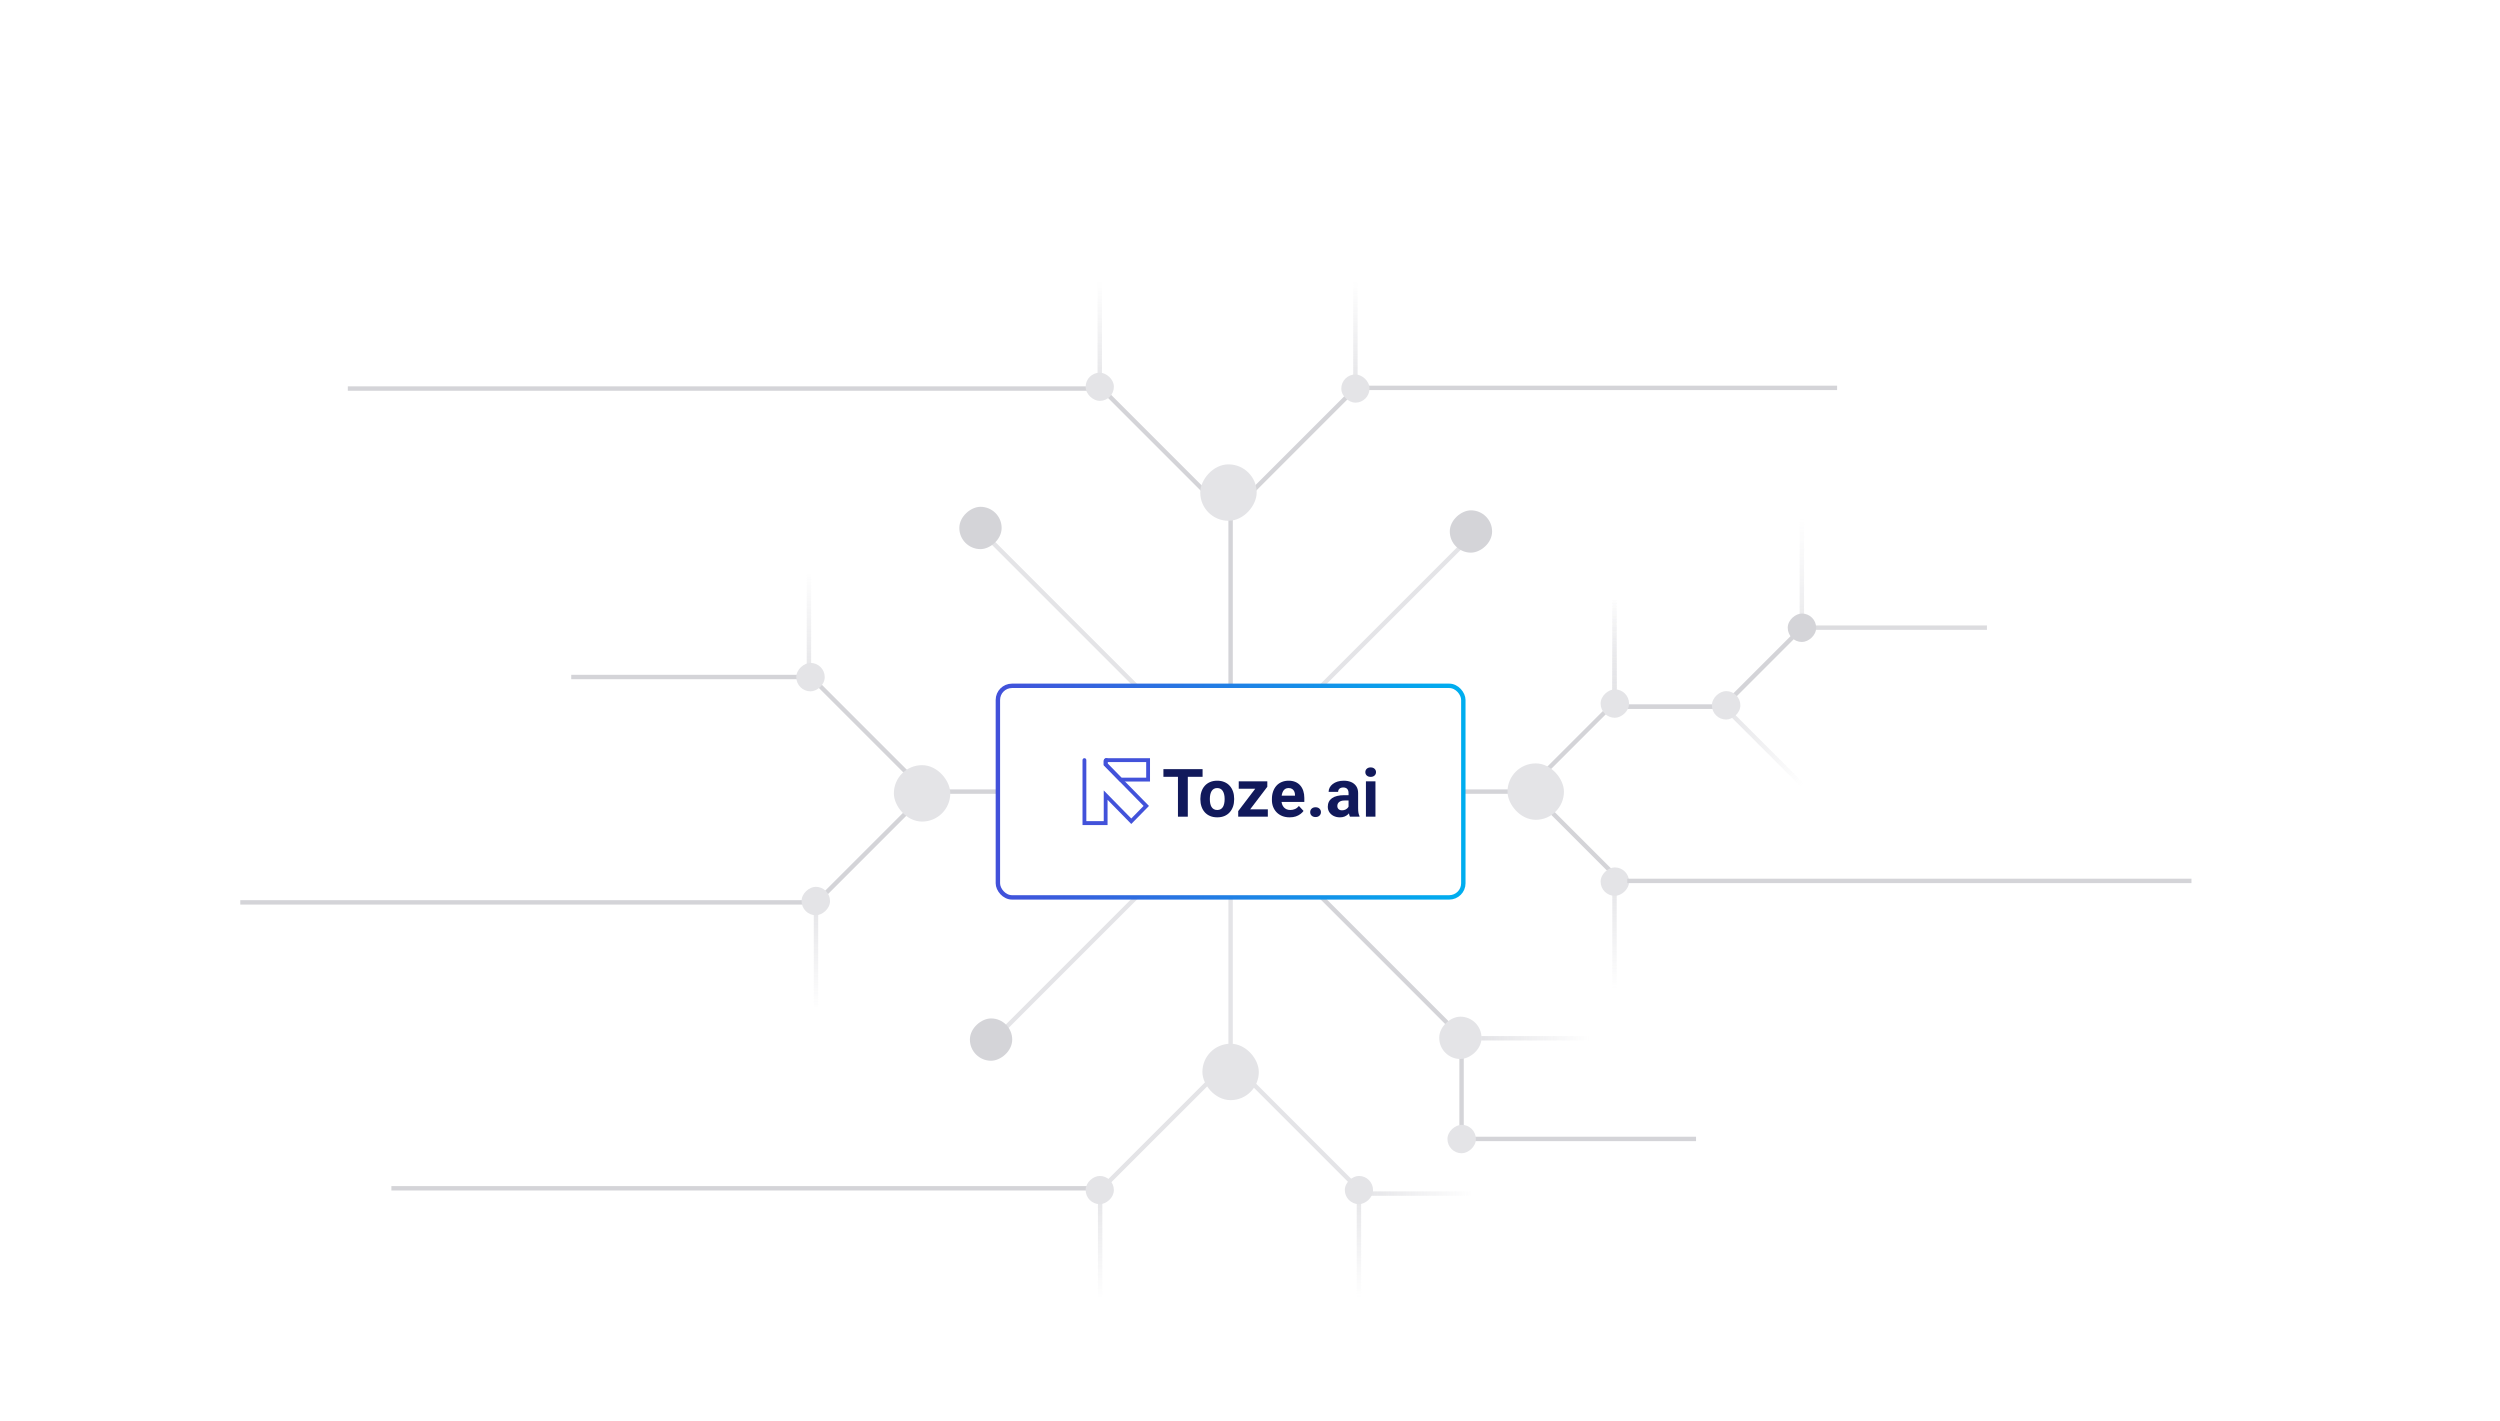 <svg width="1418" height="806" viewBox="0 0 1418 806" fill="none" xmlns="http://www.w3.org/2000/svg">
<rect width="1440" height="806" transform="translate(-22)" fill="white"/>
<g clip-path="url(#clip0_9_8965)">
<path d="M1127 356H1022" stroke="#D4D4D8" stroke-width="2.5"/>
<path d="M1022 355.828L1022 294" stroke="url(#paint0_linear_9_8965)" stroke-width="2.5"/>
<rect x="-22" y="27" width="1440" height="836" fill="url(#paint1_linear_9_8965)"/>
<path d="M825.989 585.344L744 503.354" stroke="#D4D4D8" stroke-width="2.5"/>
<path d="M559.044 303.688L650 394.645" stroke="#E4E4E7" stroke-width="2.5"/>
<path d="M568.011 585.344L650 503.354" stroke="#E4E4E7" stroke-width="2.5"/>
<path d="M869.645 444.558L914 400.203" stroke="#D4D4D8" stroke-width="2.5"/>
<path d="M977.645 400.558L1022 356.203" stroke="#D4D4D8" stroke-width="2.5"/>
<path d="M829 646L829 588" stroke="#D4D4D8" stroke-width="2.5"/>
<path d="M460.99 384.99L517.559 441.559" stroke="#D4D4D8" stroke-width="2.5"/>
<path d="M874 454.559L918.355 498.914" stroke="#D4D4D8" stroke-width="2.5"/>
<path d="M978 401L1022.35 445.354" stroke="url(#paint2_linear_9_8965)" stroke-width="2.5"/>
<path d="M962 646H829" stroke="#D4D4D8" stroke-width="2.5"/>
<path d="M915.744 499.172L915.744 561" stroke="url(#paint3_linear_9_8965)" stroke-width="2.5"/>
<path d="M840.086 588.914L901.914 588.914" stroke="url(#paint4_linear_9_8965)" stroke-width="2.5"/>
<path d="M136.284 511.829L456.284 511.829" stroke="#D4D4D8" stroke-width="2.5"/>
<path d="M458.827 385.828L458.827 324" stroke="url(#paint5_linear_9_8965)" stroke-width="2.5"/>
<path d="M456 384L324 384" stroke="#D4D4D8" stroke-width="2.5"/>
<path d="M977.572 400.828L915.744 400.828" stroke="#E4E4E7" stroke-width="2.5"/>
<path d="M977.572 400.828L915.744 400.828" stroke="#D4D4D8" stroke-width="2.5"/>
<path d="M915.744 400.828L915.744 339" stroke="url(#paint6_linear_9_8965)" stroke-width="2.5"/>
<path d="M915.744 400.828L915.744 339" stroke="url(#paint7_linear_9_8965)" stroke-width="2.5"/>
<path d="M462.828 511.172L462.828 573" stroke="url(#paint8_linear_9_8965)" stroke-width="2.5"/>
<path d="M461.99 513.009L518.559 456.44" stroke="#D4D4D8" stroke-width="2.5"/>
<path d="M818.43 449H861.44" stroke="#D4D4D8" stroke-width="2.5"/>
<path d="M536.128 449H579.139" stroke="#D4D4D8" stroke-width="2.5"/>
<rect x="507" y="433.999" width="32" height="32" rx="16" fill="#E4E4E7"/>
<rect x="855.065" y="432.999" width="32" height="32" rx="16" fill="#E4E4E7"/>
<rect x="924" y="492" width="16.129" height="16.129" rx="8.065" transform="rotate(90 924 492)" fill="#E4E4E7"/>
<rect x="837.129" y="638" width="16.129" height="16.129" rx="8.065" transform="rotate(90 837.129 638)" fill="#E4E4E7"/>
<rect x="924" y="391" width="16.129" height="16.129" rx="8.065" transform="rotate(90 924 391)" fill="#E4E4E7"/>
<rect x="987.129" y="392" width="16.129" height="16.129" rx="8.065" transform="rotate(90 987.129 392)" fill="#E4E4E7"/>
<rect x="467.788" y="376" width="16.129" height="16.129" rx="8.065" transform="rotate(90 467.788 376)" fill="#E4E4E7"/>
<rect x="470.786" y="503" width="16.129" height="16.129" rx="8.065" transform="rotate(90 470.786 503)" fill="#E4E4E7"/>
<rect x="1030.13" y="348" width="16.129" height="16.129" rx="8.065" transform="rotate(90 1030.13 348)" fill="#D4D4D8"/>
<path d="M698 606.5V506.387" stroke="#E4E4E7" stroke-width="2.5"/>
<path d="M770.66 674.64L707.021 611" stroke="#E4E4E7" stroke-width="2.5"/>
<path d="M688.139 611L624.499 674.64" stroke="#E4E4E7" stroke-width="2.5"/>
<path d="M222 674L622 674" stroke="#D4D4D8" stroke-width="2.5"/>
<path d="M624 675L624 737" stroke="url(#paint9_linear_9_8965)" stroke-width="2.5"/>
<path d="M835.44 677L773.612 677" stroke="url(#paint10_linear_9_8965)" stroke-width="2.5"/>
<path d="M770.785 674.172L770.785 736" stroke="url(#paint11_linear_9_8965)" stroke-width="2.5"/>
<rect x="682.672" y="592.672" width="30.656" height="30.656" rx="15.328" fill="#E4E4E7"/>
<rect x="682.672" y="592.672" width="30.656" height="30.656" rx="15.328" stroke="#E4E4E7" stroke-width="1.344"/>
<rect x="778.785" y="667" width="16" height="16" rx="8" transform="rotate(90 778.785 667)" fill="#E4E4E7"/>
<rect x="631.113" y="667.672" width="14.656" height="14.656" rx="7.328" transform="rotate(90 631.113 667.672)" fill="#E4E4E7"/>
<rect x="631.113" y="667.672" width="14.656" height="14.656" rx="7.328" transform="rotate(90 631.113 667.672)" stroke="#E4E4E7" stroke-width="1.344"/>
<path d="M698 291.999V391.999" stroke="#D4D4D8" stroke-width="2.5"/>
<path d="M768.661 220.36L705.021 284" stroke="#D4D4D8" stroke-width="2.5"/>
<path d="M688.139 283.64L624.5 220" stroke="#D4D4D8" stroke-width="2.5"/>
<path d="M197.285 220.387L624.955 220.387" stroke="#D4D4D8" stroke-width="2.5"/>
<path d="M623.785 221.214V159.386" stroke="url(#paint12_linear_9_8965)" stroke-width="2.5"/>
<path d="M1042 220L768 220" stroke="#D4D4D8" stroke-width="2.5"/>
<path d="M768.785 221.214L768.785 159.386" stroke="url(#paint13_linear_9_8965)" stroke-width="2.5"/>
<rect width="32" height="32" rx="16" transform="matrix(1 0 0 -1 680.785 295.387)" fill="#E4E4E7"/>
<rect width="16" height="16" rx="8" transform="matrix(-4.37114e-08 -1 -1 4.37114e-08 776.785 228.387)" fill="#E4E4E7"/>
<rect width="16" height="16" rx="8" transform="matrix(-4.37114e-08 -1 -1 4.37114e-08 631.785 227.387)" fill="#E4E4E7"/>
<path d="M829.958 308.687L744 394.645" stroke="#E4E4E7" stroke-width="2.5"/>
<rect x="846.323" y="289.462" width="24" height="24" rx="12" transform="rotate(90 846.323 289.462)" fill="#D4D4D8"/>
<rect x="840.323" y="576.656" width="24" height="24" rx="12" transform="rotate(90 840.323 576.656)" fill="#E4E4E7"/>
<rect x="574.129" y="577.656" width="24" height="24" rx="12" transform="rotate(90 574.129 577.656)" fill="#D4D4D8"/>
<rect x="568.129" y="287.462" width="24" height="24" rx="12" transform="rotate(90 568.129 287.462)" fill="#D4D4D8"/>
<rect x="566" y="389" width="264" height="120" rx="8" fill="white"/>
<rect x="566" y="389" width="264" height="120" rx="8" stroke="url(#paint14_linear_9_8965)" stroke-width="2.5"/>
<g clip-path="url(#clip1_9_8965)">
<path d="M652.287 443.291H635.19L626.04 433.961V431.567C626.04 430.72 626.714 430.032 627.545 430.032H652.287V443.291ZM636.081 441.081H650.12V432.242H628.207V433.052L636.081 441.081Z" fill="#4252DA"/>
<path d="M628.207 467.968H614V431.137C614 430.523 614.482 430.032 615.084 430.032C615.686 430.032 616.167 430.523 616.167 431.137V465.758H626.04V448.325L641.656 464.248L648.639 457.127L626.04 434.084V431.567C626.04 430.72 626.714 430.032 627.545 430.032H628.207V433.175L651.698 457.127L641.656 467.366L628.207 453.653V467.968Z" fill="#4252DA"/>
</g>
<path d="M780.156 443.184V463.226H774.754V443.184H780.156ZM774.417 437.96C774.417 437.182 774.691 436.54 775.24 436.034C775.788 435.528 776.523 435.274 777.446 435.274C778.355 435.274 779.085 435.528 779.633 436.034C780.194 436.54 780.474 437.182 780.474 437.96C780.474 438.738 780.194 439.38 779.633 439.887C779.085 440.393 778.355 440.646 777.446 440.646C776.523 440.646 775.788 440.393 775.24 439.887C774.691 439.38 774.417 438.738 774.417 437.96Z" fill="#11195B"/>
<path d="M764.901 458.706V449.778C764.901 449.136 764.795 448.587 764.584 448.13C764.372 447.66 764.041 447.296 763.593 447.037C763.157 446.777 762.589 446.648 761.892 446.648C761.293 446.648 760.776 446.753 760.34 446.963C759.904 447.16 759.567 447.45 759.33 447.833C759.093 448.204 758.975 448.642 758.975 449.148H753.591C753.591 448.296 753.79 447.487 754.189 446.722C754.588 445.956 755.168 445.283 755.928 444.703C756.688 444.11 757.592 443.647 758.639 443.314C759.698 442.98 760.882 442.813 762.191 442.813C763.761 442.813 765.157 443.073 766.378 443.591C767.6 444.11 768.559 444.888 769.257 445.925C769.968 446.963 770.323 448.259 770.323 449.815V458.391C770.323 459.491 770.392 460.392 770.529 461.096C770.666 461.787 770.865 462.392 771.127 462.911V463.226H765.687C765.425 462.683 765.225 462.003 765.088 461.188C764.964 460.361 764.901 459.534 764.901 458.706ZM765.612 451.019L765.649 454.039H762.639C761.929 454.039 761.312 454.119 760.789 454.279C760.265 454.44 759.835 454.668 759.499 454.965C759.162 455.249 758.913 455.582 758.751 455.965C758.601 456.348 758.526 456.768 758.526 457.225C758.526 457.681 758.632 458.095 758.844 458.466C759.056 458.824 759.361 459.108 759.76 459.318C760.159 459.515 760.626 459.614 761.162 459.614C761.973 459.614 762.677 459.453 763.275 459.132C763.873 458.811 764.334 458.416 764.658 457.947C764.995 457.478 765.169 457.033 765.182 456.613L766.603 458.873C766.403 459.379 766.129 459.904 765.78 460.448C765.444 460.991 765.014 461.503 764.49 461.985C763.967 462.454 763.337 462.843 762.602 463.152C761.867 463.448 760.994 463.596 759.985 463.596C758.701 463.596 757.536 463.343 756.489 462.837C755.454 462.318 754.632 461.608 754.021 460.707C753.423 459.793 753.124 458.756 753.124 457.595C753.124 456.545 753.323 455.613 753.722 454.798C754.121 453.983 754.706 453.298 755.479 452.742C756.264 452.174 757.243 451.748 758.414 451.464C759.586 451.167 760.944 451.019 762.49 451.019H765.612Z" fill="#11195B"/>
<path d="M743.14 460.652C743.14 459.861 743.414 459.201 743.963 458.67C744.524 458.139 745.265 457.873 746.187 457.873C747.11 457.873 747.845 458.139 748.393 458.67C748.954 459.201 749.235 459.861 749.235 460.652C749.235 461.442 748.954 462.103 748.393 462.634C747.845 463.165 747.11 463.43 746.187 463.43C745.265 463.43 744.524 463.165 743.963 462.634C743.414 462.103 743.14 461.442 743.14 460.652Z" fill="#11195B"/>
<path d="M731.512 463.596C729.941 463.596 728.533 463.35 727.287 462.856C726.04 462.349 724.981 461.652 724.108 460.762C723.248 459.873 722.588 458.842 722.127 457.669C721.666 456.484 721.435 455.224 721.435 453.89V453.149C721.435 451.631 721.653 450.241 722.089 448.982C722.526 447.722 723.149 446.629 723.959 445.703C724.781 444.777 725.779 444.067 726.95 443.573C728.122 443.067 729.443 442.813 730.913 442.813C732.347 442.813 733.618 443.048 734.727 443.517C735.836 443.987 736.765 444.653 737.513 445.518C738.273 446.382 738.846 447.42 739.233 448.63C739.619 449.828 739.812 451.161 739.812 452.631V454.854H723.735V451.297H734.522V450.89C734.522 450.149 734.384 449.488 734.11 448.908C733.849 448.315 733.45 447.846 732.914 447.5C732.378 447.154 731.692 446.981 730.857 446.981C730.147 446.981 729.536 447.136 729.025 447.444C728.514 447.753 728.097 448.185 727.773 448.741C727.461 449.297 727.224 449.951 727.062 450.704C726.913 451.445 726.838 452.26 726.838 453.149V453.89C726.838 454.693 726.95 455.434 727.174 456.113C727.411 456.792 727.742 457.379 728.165 457.873C728.601 458.367 729.125 458.75 729.736 459.021C730.359 459.293 731.063 459.429 731.848 459.429C732.82 459.429 733.724 459.244 734.559 458.873C735.406 458.49 736.136 457.916 736.746 457.15L739.364 459.966C738.94 460.571 738.36 461.151 737.625 461.707C736.902 462.263 736.03 462.72 735.008 463.078C733.986 463.424 732.82 463.596 731.512 463.596Z" fill="#11195B"/>
<path d="M719.117 459.058V463.226H703.75V459.058H719.117ZM718.818 446.258L705.918 463.226H702.31V460.058L715.154 443.184H718.818V446.258ZM716.911 443.184V447.37H702.609V443.184H716.911Z" fill="#11195B"/>
<path d="M680.848 453.409V453.02C680.848 451.55 681.06 450.198 681.484 448.963C681.908 447.716 682.524 446.635 683.335 445.722C684.145 444.808 685.142 444.098 686.326 443.591C687.51 443.073 688.868 442.813 690.401 442.813C691.934 442.813 693.299 443.073 694.496 443.591C695.692 444.098 696.695 444.808 697.505 445.722C698.328 446.635 698.951 447.716 699.375 448.963C699.799 450.198 700.011 451.55 700.011 453.02V453.409C700.011 454.866 699.799 456.218 699.375 457.465C698.951 458.7 698.328 459.781 697.505 460.707C696.695 461.621 695.698 462.331 694.514 462.837C693.33 463.343 691.972 463.596 690.439 463.596C688.906 463.596 687.541 463.343 686.344 462.837C685.16 462.331 684.157 461.621 683.335 460.707C682.524 459.781 681.908 458.7 681.484 457.465C681.06 456.218 680.848 454.866 680.848 453.409ZM686.232 453.02V453.409C686.232 454.248 686.307 455.033 686.457 455.761C686.606 456.49 686.843 457.132 687.167 457.688C687.504 458.231 687.94 458.657 688.476 458.966C689.012 459.274 689.666 459.429 690.439 459.429C691.187 459.429 691.828 459.274 692.364 458.966C692.9 458.657 693.33 458.231 693.654 457.688C693.978 457.132 694.215 456.49 694.365 455.761C694.527 455.033 694.608 454.248 694.608 453.409V453.02C694.608 452.205 694.527 451.439 694.365 450.723C694.215 449.994 693.972 449.352 693.636 448.796C693.312 448.228 692.882 447.784 692.346 447.463C691.81 447.142 691.162 446.981 690.401 446.981C689.641 446.981 688.993 447.142 688.457 447.463C687.934 447.784 687.504 448.228 687.167 448.796C686.843 449.352 686.606 449.994 686.457 450.723C686.307 451.439 686.232 452.205 686.232 453.02Z" fill="#11195B"/>
<path d="M673.725 436.256V463.226H668.136V436.256H673.725ZM682.101 436.256V440.609H659.891V436.256H682.101Z" fill="#11195B"/>
</g>
<path d="M923 499.648L1243 499.648" stroke="#D4D4D8" stroke-width="2.5"/>
<defs>
<linearGradient id="paint0_linear_9_8965" x1="1022" y1="355.156" x2="1022" y2="294" gradientUnits="userSpaceOnUse">
<stop stop-color="#E4E4E7"/>
<stop offset="1" stop-color="#E4E4E7" stop-opacity="0"/>
</linearGradient>
<linearGradient id="paint1_linear_9_8965" x1="698" y1="27" x2="698" y2="863" gradientUnits="userSpaceOnUse">
<stop stop-color="white"/>
<stop offset="0.484" stop-color="white" stop-opacity="0"/>
<stop offset="1" stop-color="white"/>
</linearGradient>
<linearGradient id="paint2_linear_9_8965" x1="1022.71" y1="445.001" x2="978.353" y2="400.646" gradientUnits="userSpaceOnUse">
<stop stop-color="#E4E4E7" stop-opacity="0"/>
<stop offset="1" stop-color="#E4E4E7"/>
</linearGradient>
<linearGradient id="paint3_linear_9_8965" x1="915.744" y1="499.844" x2="915.744" y2="561" gradientUnits="userSpaceOnUse">
<stop stop-color="#E4E4E7"/>
<stop offset="1" stop-color="#E4E4E7" stop-opacity="0"/>
</linearGradient>
<linearGradient id="paint4_linear_9_8965" x1="840.758" y1="588.914" x2="901.914" y2="588.914" gradientUnits="userSpaceOnUse">
<stop stop-color="#E4E4E7"/>
<stop offset="1" stop-color="#E4E4E7" stop-opacity="0"/>
</linearGradient>
<linearGradient id="paint5_linear_9_8965" x1="458.827" y1="385.156" x2="458.827" y2="324" gradientUnits="userSpaceOnUse">
<stop stop-color="#E4E4E7"/>
<stop offset="1" stop-color="#E4E4E7" stop-opacity="0"/>
</linearGradient>
<linearGradient id="paint6_linear_9_8965" x1="915.744" y1="400.156" x2="915.744" y2="339" gradientUnits="userSpaceOnUse">
<stop stop-color="#E4E4E7"/>
<stop offset="1" stop-color="#E4E4E7" stop-opacity="0"/>
</linearGradient>
<linearGradient id="paint7_linear_9_8965" x1="915.744" y1="400.156" x2="915.744" y2="339" gradientUnits="userSpaceOnUse">
<stop stop-color="#E4E4E7"/>
<stop offset="1" stop-color="#E4E4E7" stop-opacity="0"/>
</linearGradient>
<linearGradient id="paint8_linear_9_8965" x1="462.828" y1="511.844" x2="462.828" y2="573" gradientUnits="userSpaceOnUse">
<stop stop-color="#E4E4E7"/>
<stop offset="1" stop-color="#E4E4E7" stop-opacity="0"/>
</linearGradient>
<linearGradient id="paint9_linear_9_8965" x1="624" y1="675.674" x2="624" y2="737" gradientUnits="userSpaceOnUse">
<stop stop-color="#E4E4E7"/>
<stop offset="1" stop-color="#E4E4E7" stop-opacity="0"/>
</linearGradient>
<linearGradient id="paint10_linear_9_8965" x1="773.612" y1="677.5" x2="835.44" y2="677.5" gradientUnits="userSpaceOnUse">
<stop stop-color="#E4E4E7"/>
<stop offset="1" stop-color="#E4E4E7" stop-opacity="0"/>
</linearGradient>
<linearGradient id="paint11_linear_9_8965" x1="770.785" y1="674.844" x2="770.785" y2="736" gradientUnits="userSpaceOnUse">
<stop stop-color="#E4E4E7"/>
<stop offset="1" stop-color="#E4E4E7" stop-opacity="0"/>
</linearGradient>
<linearGradient id="paint12_linear_9_8965" x1="623.785" y1="220.542" x2="623.785" y2="159.386" gradientUnits="userSpaceOnUse">
<stop stop-color="#E4E4E7"/>
<stop offset="1" stop-color="#E4E4E7" stop-opacity="0"/>
</linearGradient>
<linearGradient id="paint13_linear_9_8965" x1="768.785" y1="220.542" x2="768.785" y2="159.386" gradientUnits="userSpaceOnUse">
<stop stop-color="#E4E4E7"/>
<stop offset="1" stop-color="#E4E4E7" stop-opacity="0"/>
</linearGradient>
<linearGradient id="paint14_linear_9_8965" x1="566" y1="449" x2="825.122" y2="449.807" gradientUnits="userSpaceOnUse">
<stop stop-color="#4251DA"/>
<stop offset="1" stop-color="#00ADEF"/>
</linearGradient>
<clipPath id="clip0_9_8965">
<rect width="1440" height="706" fill="white" transform="translate(-22 100)"/>
</clipPath>
<clipPath id="clip1_9_8965">
<rect width="38.287" height="37.935" fill="white" transform="translate(614 430.032)"/>
</clipPath>
</defs>
</svg>
